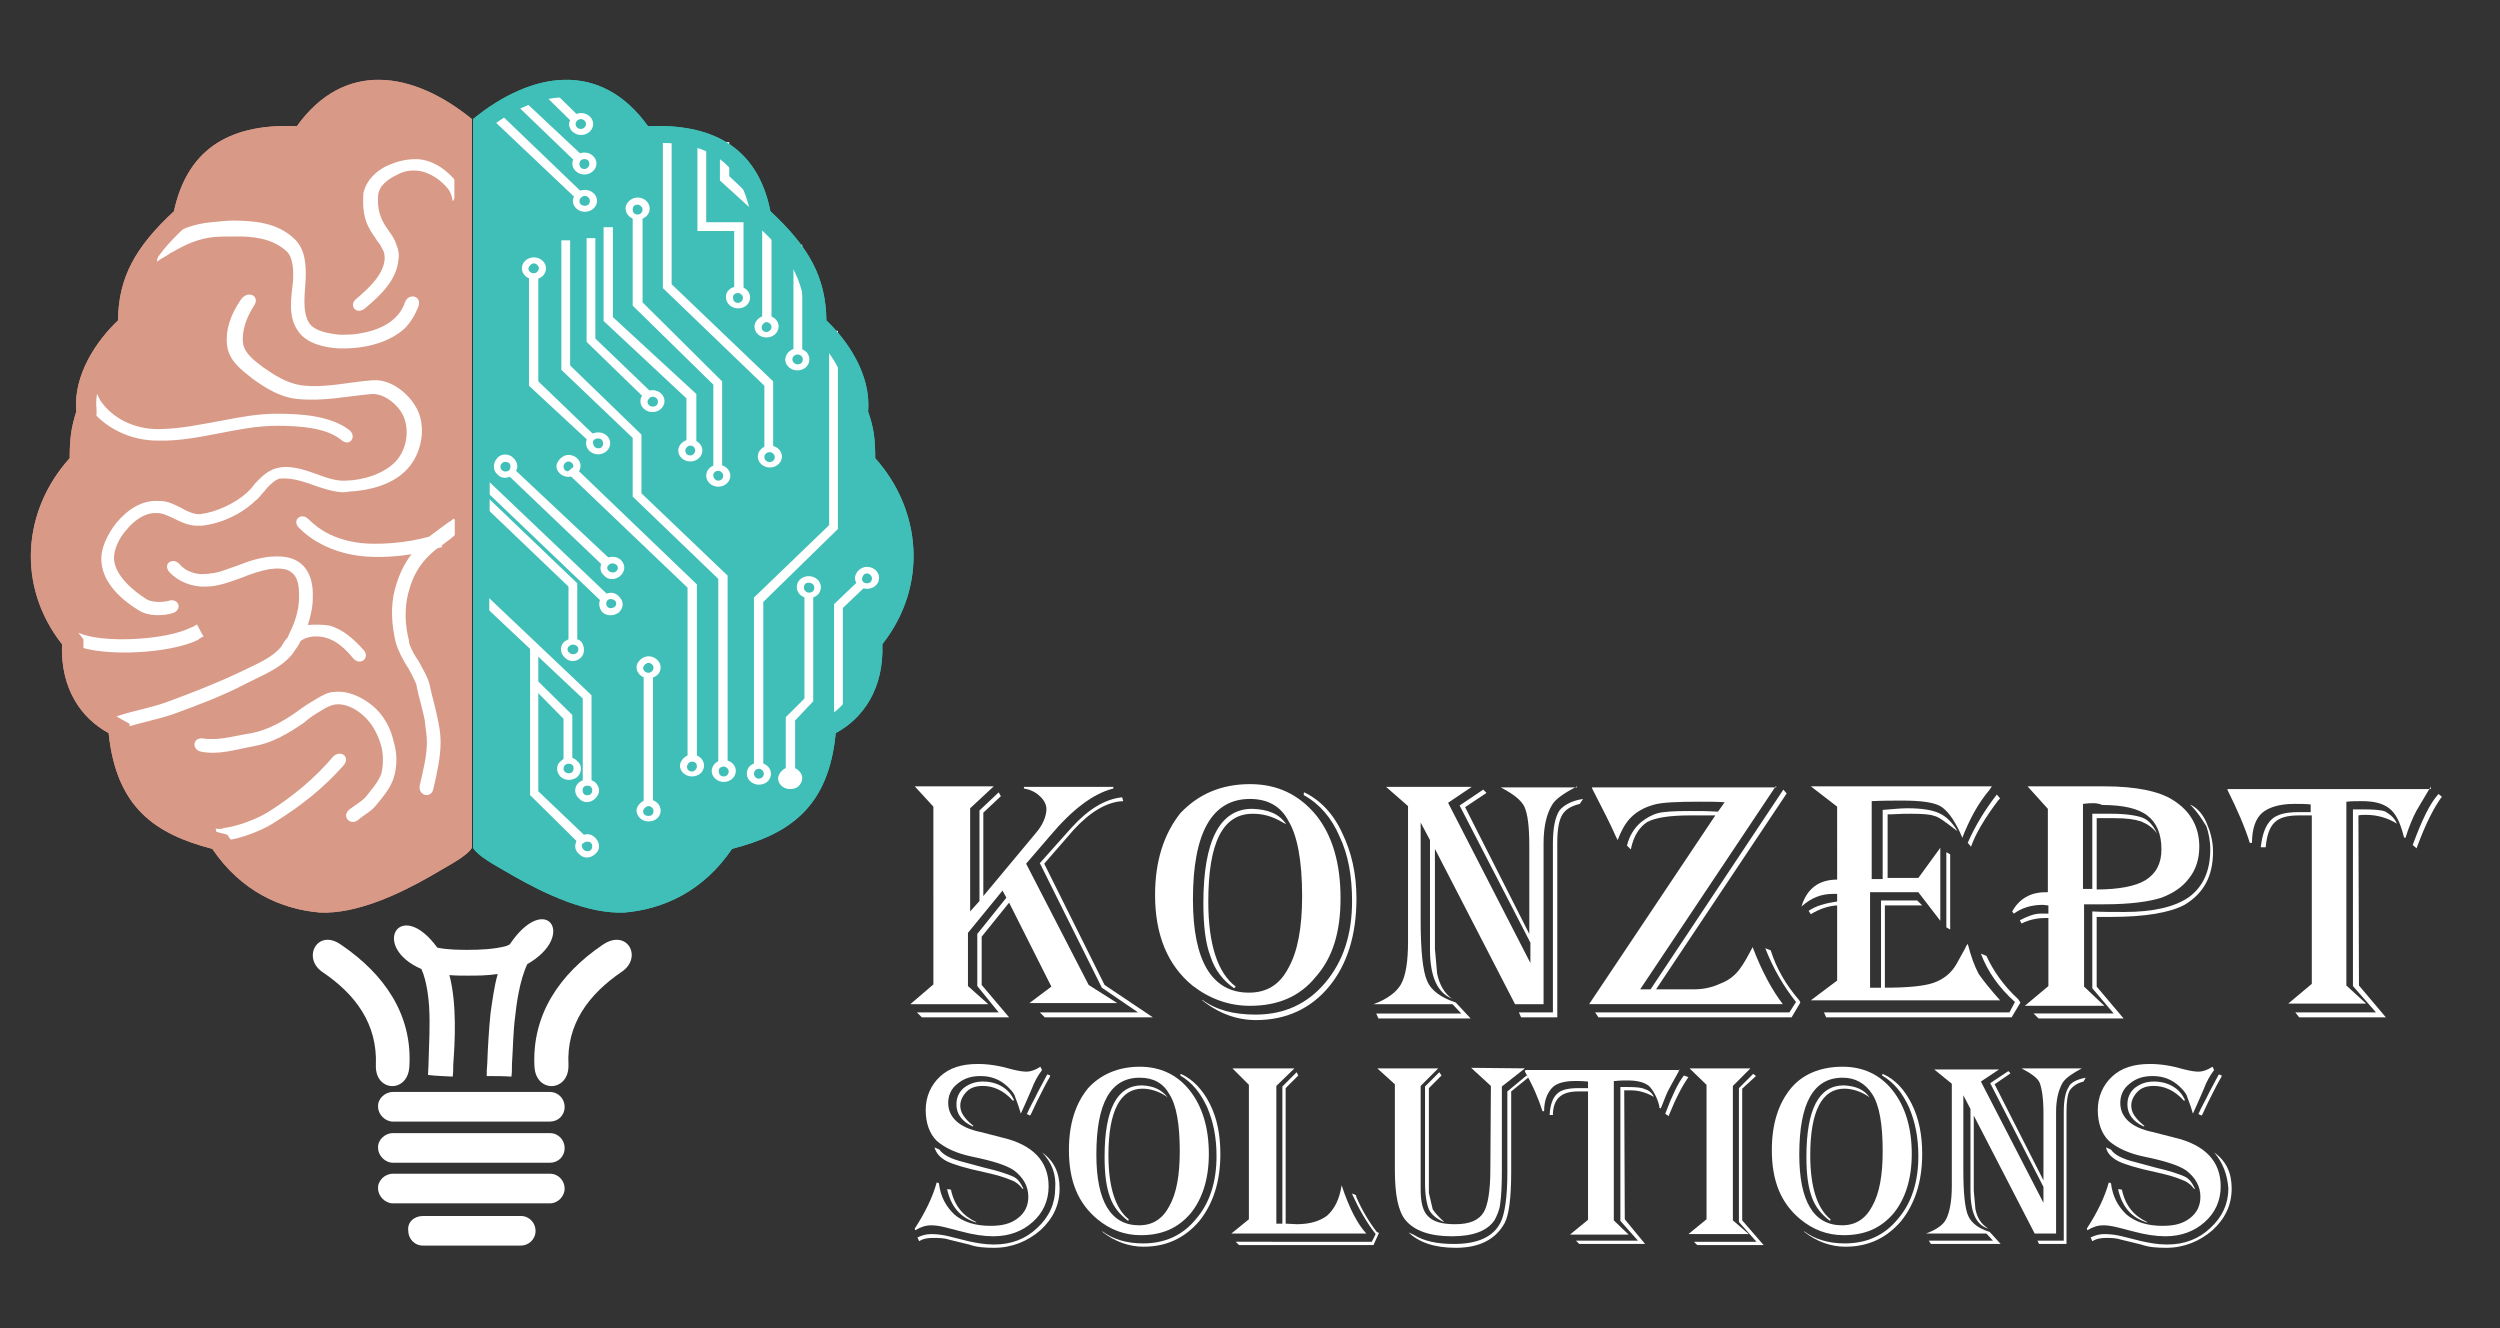 <?xml version="1.0" encoding="utf-8"?>
<!-- Generator: Adobe Illustrator 26.0.0, SVG Export Plug-In . SVG Version: 6.00 Build 0)  -->
<svg version="1.1" id="Layer_1" xmlns="http://www.w3.org/2000/svg" xmlns:xlink="http://www.w3.org/1999/xlink" x="0px" y="0px"
	 viewBox="0 0 455.6 242.1" style="enable-background:new 0 0 455.6 242.1;" xml:space="preserve">
<rect x="0" y="0" width="455.6" height="242.1" fill="#333333" stroke="none"/>
<style type="text/css">
	.st0{fill-rule:evenodd;clip-rule:evenodd;fill:#D89987;}
	.st1{fill-rule:evenodd;clip-rule:evenodd;fill:#3FBFB7;}
	.st2{fill-rule:evenodd;clip-rule:evenodd;fill:#FFFFFF;}
	.st3{fill:#FFFFFF;}
</style>
<g>
	<g id="logo">
		<path class="st0" d="M54.1,23c8.7-12.1,21.2-10,31.9-1.3c0,44.3,0,88.5,0,132.8c-1,1.6-3.9,3-7.6,5.2c-5.6,3.2-13.4,6.9-20.1,6.6
			c-7.1-0.6-14.4-3.9-19.6-11.6c-10.4-2.7-17.5-7.5-18.9-21.1c-5-2.7-8.8-8.1-8.5-16.2c-8.4-10.7-7.1-24.5,1.4-33.9
			c0-3.7,0.3-5.6,1.2-8.5c-0.6-6.8,3.9-13.1,7.6-16.6c0.1-7.9,3.2-13.4,10.2-19.9C34.3,26.4,42.8,22.5,54.1,23L54.1,23z"/>
		<path class="st1" d="M118.1,23c-8.7-12.1-21.2-10-31.9-1.3c0,44.3,0,88.5,0,132.8c1,1.6,3.7,3,7.5,5.2c5.6,3.2,13.4,6.9,20.1,6.6
			c7.1-0.6,14.4-3.9,19.6-11.6c10.4-2.7,17.6-7.5,18.9-21.1c5-2.7,8.8-8.1,8.5-16.2c8.4-10.7,7.1-24.5-1.3-33.9
			c0-3.7-0.3-5.6-1.3-8.5c0.6-6.8-3.9-13.1-7.6-16.6c-0.1-7.9-3.2-13.4-10.2-19.9C138,26.4,129.3,22.5,118.1,23L118.1,23z"/>
		<path class="st2" d="M80.5,99.4c0,0.1,0,0.1,0.1,0.3c-0.4,0.1-0.6,0.1-1,0.3c-2.5,2-4.2,4.2-5.2,8.1c-0.7,2.7-0.6,5.8,0.1,8.5
			c0,0.3,0.1,0.6,0.1,0.7c0.4,1.2,1,2.2,1.7,3.2c0.7,1.4,1.6,2.7,2,4.3c0.4,2,1,3.9,1.4,5.9c0.3,1.4,0.6,2.9,0.6,4.5
			c0,2.9-0.7,5.8-1.3,8.5c-0.4,2-2.9,1.3-2.5-0.6c0.6-2.6,1.3-5.3,1.3-7.9c0-1.3-0.3-2.7-0.4-4c-0.4-2-1-3.9-1.4-5.8
			c0-0.1-0.1-0.4-0.1-0.6c-0.4-1-1-2.2-1.6-3.2c-0.9-1.4-1.7-2.9-2.2-4.6c-0.7-3-1-6.5-0.1-9.7c0.6-2.3,1.6-4.5,3-6.3
			c-3.6,0.6-7.8,0.7-10.8,0.1c-3.7-0.7-7.1-2.3-9.7-4.9c-1.4-1.4,0.4-2.9,1.7-1.6c2.3,2.3,5,3.6,8.4,4.2c3.9,0.7,9.8,0.1,13.6-1
			c1.2-0.9,2.3-1.7,3.5-2.6c0.3-0.1,0.6-0.4,1-0.7c0.6,0.6,1,1.3,1.6,1.9c-0.4,0.3-0.7,0.4-1,0.7C82.5,98,81.4,98.7,80.5,99.4
			L80.5,99.4z M56.1,113.9c1.3-0.1,2.6-0.1,3.9,0.1c2.6,0.7,4.6,2.6,6.3,4.5c1.2,1.4-0.7,3-2,1.4c-1.3-1.6-3-3.2-5-3.7
			c-1.4-0.4-3.3-0.3-4.5,0.6c-0.4,0.9-1,1.6-1.6,2.5c-2.2,2.6-5.3,3.7-8.4,5.3c-4.2,2.2-8.7,3.9-13.1,5.5c-2.9,1-6.1,1.6-8.9,2.5
			c-0.4,0.1-0.9,0.3-1.3,0.3c-0.3-0.7-0.4-1.4-0.7-2.3c0.4,0,0.7-0.1,1.2-0.3c2.9-0.9,5.9-1.4,8.8-2.5c4.3-1.6,8.7-3.3,12.9-5.3
			c2.6-1.3,5.8-2.5,7.5-4.6c0.4-0.6,0.7-1.2,1.2-1.7c0.1-0.3,0.3-0.6,0.4-0.9c1-2,1.7-4.2,1.7-6.5c0-1.4,0-3.5-1.4-4.5
			c-0.7-0.6-1.7-0.7-2.7-0.7c-0.4,0-0.7,0.1-1.2,0.1c-1.7,0.3-3.5,0.9-5.2,1.6c-2,0.7-4.2,1.6-6.5,1.6c-2.5,0.1-5-0.9-6.6-2.6
			c-1.4-1.6,0.7-2.9,1.9-1.4c1,1.2,3,1.9,4.6,1.7c0.3,0,0.6,0,0.9-0.1c1.7-0.1,3.3-0.9,4.9-1.4c2.3-0.9,4.6-1.7,7.2-1.7
			c5-0.1,6.8,3.3,6.6,7.6C57,110.7,56.6,112.3,56.1,113.9L56.1,113.9z M30.1,43.4c2.7-1.6,5.2-2.6,8.4-2.9c1.3-0.1,2.7-0.3,3.9-0.3
			c4,0,8.1,0.4,11.1,3.2c2.2,1.9,2.3,5,2.2,7.6c-0.1,2.3-0.7,5.6,0.6,7.8c1,1.6,3.7,2,5.6,2.2c1.4,0,2.7,0,4-0.3
			c3.5-0.6,6.8-2.3,7.9-5.6c0.6-1.7,3-1.3,2.5,0.6c-0.6,1.6-1.4,3-2.6,4.2c-3,2.7-7.6,3.7-11.8,3.6c-2.7-0.1-6.1-0.9-7.6-3.2
			c-1.9-2.7-1.2-6.1-0.9-9.1c0.1-1.7,0.1-4.5-1.4-5.6c-2.5-2.2-6.2-2.6-9.5-2.5c-1.2,0-2.5,0-3.6,0.1c-2.7,0.3-5,1.3-7.4,2.7
			c-0.3,0.1-0.7,0.4-1,0.6c-0.6,0.4-1.3,0.7-1.9,1.2c0.1-1,0.4-2.2,0.4-3.2C29.4,43.8,29.7,43.5,30.1,43.4L30.1,43.4z M81.8,34.6
			c-1.3-1.7-3.5-3.3-5.8-3.5c-1.2-0.1-2.5,0.1-3.5,0.7c-1.6,0.7-3.5,2-3.6,3.9c-0.1,1.7,0.1,3.3,1,4.9c0.7,1.3,1.9,2.5,2.3,3.9
			c0.4,0.9,0.6,1.9,0.4,2.9c-0.3,3.6-3.3,6.5-6.1,8.8c-1.6,1.3-3-0.6-1.6-1.7c2.2-1.9,4.9-4.3,5.2-7.2c0-0.6,0-1.2-0.3-1.7
			c-0.3-0.6-0.6-1.2-1-1.6c-0.4-0.7-0.9-1.3-1.3-2c-1.2-2-1.4-4-1.3-6.2c0-0.3,0-0.6,0.1-0.9c0.6-2.3,2.7-4.2,5-5
			c1.4-0.6,3-0.9,4.6-0.9c3.2,0.1,5.8,2.2,7.6,4.5c0.1,0.3,0.4,0.6,0.7,1c-0.6,0.7-1.2,1.4-1.7,2.2C82.4,35.7,82.1,35.2,81.8,34.6
			L81.8,34.6z M18.3,73c2.2,3.3,6.3,5.2,10.4,5.2s8.1-0.9,12-1.6c3.2-0.6,6.3-1.2,9.7-1.2c4.3,0,9.8,0.3,13.3,3
			c1.4,1.2,0,3.2-1.6,1.7c-2.9-2.3-8.1-2.5-11.7-2.5c-7.2,0-14.3,2.9-21.7,2.7c-4.9,0-9.8-2.3-12.6-6.3c-0.3-0.3-0.4-0.6-0.7-1
			c0.7-0.7,1.3-1.3,2-2C17.7,72,18.1,72.6,18.3,73L18.3,73z M46.3,55.7c-1.3,2-2.3,4.5-2,6.9c0.3,1.9,2.2,3.2,3.6,4.3
			c2,1.4,4.3,2.9,6.9,3.3c4.3,0.6,8.8-0.6,13.1-0.9c3.6-0.3,7.2,2.9,8.4,5.9c1.3,3.3,0.4,7.5-2,10.2c-2.6,2.9-6.9,4-10.8,4.2
			c-0.4,0.1-0.7,0.1-1.2,0.1c-1.7-0.1-3.5-0.7-5.2-1.3s-3.7-1.3-5.8-1.2c-0.1,0-0.4,0-0.6,0.1c-0.9,0.4-1.9,1.4-2.5,2.2
			c-0.6,0.6-1,1.3-1.6,1.7c-2.6,2.5-6.2,4.2-9.8,4.6c-0.4,0-0.9,0-1.2,0c-1.4-0.1-2.7-0.7-3.9-1.3c-0.9-0.4-2-1-3-1
			c-0.1,0-0.4,0-0.6,0c-2,0.1-3.9,1.6-5,3c-1.3,1.4-2.5,3.7-2.3,5.6c0.3,2.9,3.5,5.6,5.9,7.1c1,0.6,2.9,0.6,4,0.3
			c1.7-0.6,2.7,1.4,0.9,2.2c-1.9,0.6-4.6,0.6-6.2-0.4c-3.2-1.9-6.6-5-6.9-8.8c-0.3-2.5,1.2-5.3,2.7-7.2c1.9-2.3,4.6-4.2,7.6-4
			c0.1,0,0.4,0,0.6,0c1.3,0.1,2.3,0.6,3.5,1.2c1,0.6,2.5,1.3,3.6,1.2c3-0.4,6.2-1.9,8.5-3.9c0.6-0.6,1-1,1.4-1.6
			c1.3-1.4,2.6-2.7,4.6-3c0.4-0.1,1-0.1,1.4-0.1c1.9,0.1,3.6,0.7,5.3,1.3c1.6,0.6,3.5,1.3,5.3,1.2c3.2-0.1,6.9-1.2,9.1-3.5
			c1.9-2,2.5-5.3,1.6-7.8c-0.7-2.2-3.5-4.6-5.9-4.5c-4.6,0.4-8.9,1.4-13.7,0.9c-3-0.3-5.6-1.9-8.1-3.7c-2-1.6-4.2-3.2-4.6-5.9
			c-0.4-3,0.7-5.9,2.5-8.5C45.1,52.8,47.5,53.9,46.3,55.7L46.3,55.7z M40.8,150.9c2.5-0.3,6.2-1.7,8.2-3c4.3-2.7,8.4-6.1,11.7-10
			c1.2-1.3,3.3-0.1,1.9,1.6c-3.5,4-7.8,7.4-12.3,10.2c-2.3,1.6-6.5,3.2-9.4,3.5c-0.4,0-0.9,0.1-1.3,0.1c-0.1-0.7-0.1-1.6-0.3-2.3
			C39.9,151.1,40.4,151.1,40.8,150.9L40.8,150.9z M37.2,134.6c2.9,0.4,5.9-0.6,8.7-1c3-0.6,5.8-2.2,8.2-3.9c1.2-0.9,2.3-1.6,3.5-2.3
			c1-0.6,2.2-1.3,3.3-1.3c2.6-0.3,5.2,1,7.1,2.6c1.9,1.6,3.2,4,3.7,6.3c0.7,2.2,0.7,4.5,0.1,6.6c-0.6,2-2,3.6-3.3,5.2
			c-1,1.2-2.2,1.7-3.2,2.6c-1.4,1.2-3.2-0.6-1.6-1.9c0.9-0.7,2-1.3,2.9-2.2c1-1.3,2.3-2.7,2.9-4.3c0.4-1.7,0.4-3.7-0.1-5.3
			c-0.6-2-1.6-3.9-3.2-5.3c-1.3-1.2-3.3-2.3-5.2-2c-0.7,0.1-1.7,0.6-2.3,1c-1.2,0.7-2.3,1.4-3.3,2.3c-2.9,2-5.8,3.7-9.2,4.3
			c-3.3,0.6-6.2,1.6-9.5,1C34.9,136.7,35,134.2,37.2,134.6L37.2,134.6z M14.5,115.4c4.5,1.9,15.9,1.2,20.2-1
			c0.4-0.1,0.7-0.3,1.2-0.6c0.4,0.7,0.7,1.4,1.2,2.2c-0.3,0.1-0.7,0.3-1,0.6c-5,2.5-17.2,3.2-22.4,1c-0.4-0.1-0.7-0.3-1.2-0.4
			c0.3-0.7,0.6-1.4,1-2.2C13.7,115.2,14.1,115.3,14.5,115.4L14.5,115.4z"/>
		<path class="st2" d="M106.6,35.7c0.4,0,0.9,0.4,0.9,0.9c0,0.6-0.4,0.9-0.9,0.9c-0.6,0-1-0.3-1-0.9
			C105.6,36.2,106.1,35.7,106.6,35.7L106.6,35.7z M106.6,34.6c1.2,0,2.2,0.9,2.2,2s-1,2-2.2,2s-2.2-0.9-2.2-2
			C104.5,35.4,105.3,34.6,106.6,34.6L106.6,34.6z"/>
		<path class="st2" d="M106.5,29c0.6,0,0.9,0.3,0.9,0.9c0,0.4-0.4,0.9-0.9,0.9c-0.6,0-0.9-0.4-0.9-0.9C105.6,29.2,106.1,29,106.5,29
			L106.5,29z M106.5,27.8c1.2,0,2.2,0.9,2.2,2s-1,2-2.2,2s-2.2-0.9-2.2-2S105.3,27.8,106.5,27.8L106.5,27.8z"/>
		<path class="st2" d="M105.9,21.7c0.4,0,0.9,0.4,0.9,0.9c0,0.4-0.4,0.9-0.9,0.9c-0.6,0-1-0.4-1-0.9
			C104.9,22.2,105.3,21.7,105.9,21.7L105.9,21.7z M105.9,20.6c1.2,0,2.2,0.9,2.2,2s-1,2-2.2,2s-2.2-0.9-2.2-2
			C103.8,21.5,104.8,20.6,105.9,20.6L105.9,20.6z"/>
		<polygon class="st2" points="91.1,20.7 106.2,35.2 105.1,36.3 89.9,21.9 		"/>
		<polygon class="st2" points="95.1,18 106.2,28.4 104.9,29.5 94.1,19.1 		"/>
		<polygon class="st2" points="100.3,16.1 105.5,21.2 104.3,22.3 98.6,16.7 		"/>
		<path class="st2" d="M118.9,72.3c0.6,0,1,0.4,1,0.9c0,0.6-0.4,0.9-1,0.9c-0.4,0-0.9-0.4-0.9-0.9C118.1,72.7,118.5,72.3,118.9,72.3
			L118.9,72.3z M118.9,71.1c1.2,0,2.2,0.9,2.2,2s-1,2-2.2,2s-2.2-0.9-2.2-2S117.8,71.1,118.9,71.1L118.9,71.1z"/>
		<path class="st2" d="M125.8,81.2c0.4,0,0.9,0.3,0.9,0.9c0,0.4-0.4,0.9-0.9,0.9c-0.6,0-0.9-0.4-0.9-0.9S125.4,81.2,125.8,81.2
			L125.8,81.2z M125.8,80.1c1.2,0,2.2,0.9,2.2,2s-1,2-2.2,2s-2.2-0.9-2.2-2S124.7,80.1,125.8,80.1L125.8,80.1z"/>
		<path class="st2" d="M130.9,85.8c0.4,0,0.9,0.4,0.9,0.9s-0.4,0.9-0.9,0.9c-0.4,0-0.9-0.4-0.9-0.9
			C129.9,86.3,130.3,85.8,130.9,85.8L130.9,85.8z M130.9,84.7c1.2,0,2.2,0.9,2.2,2s-1,2-2.2,2c-1.2,0-2.2-0.9-2.2-2
			S129.6,84.7,130.9,84.7L130.9,84.7z"/>
		<path class="st2" d="M140.3,82.4c0.4,0,0.9,0.4,0.9,0.9s-0.4,0.9-0.9,0.9c-0.6,0-1-0.4-1-0.9S139.7,82.4,140.3,82.4L140.3,82.4z
			 M140.3,81.2c1.2,0,2.2,0.9,2.2,2s-1,2-2.2,2c-1.2,0-2.2-0.9-2.2-2S139.1,81.2,140.3,81.2L140.3,81.2z"/>
		<path class="st2" d="M134.5,53.4c0.4,0,0.9,0.4,0.9,0.9c0,0.4-0.4,0.9-0.9,0.9c-0.6,0-0.9-0.4-0.9-0.9
			C133.5,53.8,133.9,53.4,134.5,53.4L134.5,53.4z M134.5,52.2c1.2,0,2.2,0.9,2.2,2s-0.9,2-2.2,2c-1.2,0-2.2-0.9-2.2-2
			C132.2,53.1,133.2,52.2,134.5,52.2L134.5,52.2z"/>
		<path class="st2" d="M139.7,58.7c0.4,0,0.9,0.4,0.9,0.9c0,0.4-0.4,0.9-0.9,0.9c-0.6,0-0.9-0.4-0.9-0.9
			C138.9,59.1,139.3,58.7,139.7,58.7L139.7,58.7z M139.7,57.5c1.2,0,2.2,0.9,2.2,2s-1,2-2.2,2c-1.3,0-2.2-0.9-2.2-2
			S138.6,57.5,139.7,57.5L139.7,57.5z"/>
		<path class="st2" d="M145.3,64.6c0.6,0,1,0.4,1,0.9c0,0.6-0.4,0.9-1,0.9c-0.4,0-0.9-0.4-0.9-0.9S144.9,64.6,145.3,64.6L145.3,64.6
			z M145.3,63.5c1.3,0,2.2,0.9,2.2,2c0,1.2-1,2-2.2,2c-1.2,0-2.2-0.9-2.2-2C143.2,64.3,144.2,63.5,145.3,63.5L145.3,63.5z"/>
		<path class="st2" d="M116.2,37.3c0.4,0,0.9,0.4,0.9,0.9s-0.4,0.9-0.9,0.9c-0.6,0-0.9-0.4-0.9-0.9
			C115.3,37.6,115.6,37.3,116.2,37.3L116.2,37.3z M116.2,36c1.2,0,2.2,0.9,2.2,2s-0.9,2-2.2,2c-1.2,0-2.2-0.9-2.2-2
			C114,37,115,36,116.2,36L116.2,36z"/>
		<path class="st2" d="M109,79.9c0.6,0,0.9,0.4,0.9,0.9c0,0.6-0.3,0.9-0.9,0.9c-0.4,0-0.9-0.4-0.9-0.9
			C107.9,80.3,108.4,79.9,109,79.9L109,79.9z M109,78.8c1.3,0,2.2,0.9,2.2,2s-1,2-2.2,2s-2.2-0.9-2.2-2S107.7,78.8,109,78.8
			L109,78.8z"/>
		<path class="st2" d="M103.6,84.1c0.4,0,0.9,0.4,0.9,0.9s-0.4,0.9-0.9,0.9c-0.6,0-0.9-0.4-0.9-0.9S103.2,84.1,103.6,84.1
			L103.6,84.1z M103.6,82.9c1.2,0,2.2,0.9,2.2,2s-1,2-2.2,2s-2.2-0.9-2.2-2C101.5,84,102.5,82.9,103.6,82.9L103.6,82.9z"/>
		<path class="st2" d="M126.1,138.8c0.6,0,0.9,0.3,0.9,0.9c0,0.4-0.4,0.9-0.9,0.9c-0.6,0-0.9-0.4-0.9-0.9
			C125.3,139.1,125.7,138.8,126.1,138.8L126.1,138.8z M126.1,137.5c1.2,0,2.2,0.9,2.2,2c0,1.2-1,2-2.2,2s-2.2-0.9-2.2-2
			C124,138.5,125,137.5,126.1,137.5L126.1,137.5z"/>
		<path class="st2" d="M118.2,146.9c0.4,0,0.9,0.4,0.9,0.9c0,0.6-0.4,0.9-0.9,0.9c-0.6,0-1-0.3-1-0.9
			C117.3,147.3,117.8,146.9,118.2,146.9L118.2,146.9z M118.2,145.7c1.2,0,2.2,0.9,2.2,2c0,1.2-1,2-2.2,2c-1.3,0-2.2-1-2.2-2
			C116,146.8,117.1,145.7,118.2,145.7L118.2,145.7z"/>
		<path class="st2" d="M111,102.9c0.3-0.3,0.9-0.3,1.3,0s0.4,0.9,0,1.2c-0.3,0.3-0.9,0.3-1.3,0S110.5,103.3,111,102.9L111,102.9z
			 M110.1,102c0.9-0.7,2.2-0.7,3,0c0.9,0.9,0.9,2,0,2.9c-0.9,0.8-2.2,0.9-3,0C109.2,104.2,109.2,102.9,110.1,102L110.1,102z"/>
		<path class="st2" d="M118.2,120.8c0.4,0,0.9,0.4,0.9,0.9c0,0.4-0.4,0.9-0.9,0.9c-0.6,0-1-0.4-1-0.9
			C117.3,121.2,117.8,120.8,118.2,120.8L118.2,120.8z M118.2,119.6c1.2,0,2.2,1,2.2,2c0,1.2-1,2-2.2,2c-1.3,0-2.2-1-2.2-2
			S117.1,119.6,118.2,119.6L118.2,119.6z"/>
		<path class="st2" d="M91.5,84.4c0.3-0.3,0.9-0.3,1.3,0c0.3,0.3,0.3,0.9,0,1.3c-0.4,0.3-1,0.3-1.3,0C91.1,85.3,91.1,84.8,91.5,84.4
			L91.5,84.4z M90.6,83.5c0.7-0.9,2.2-0.9,3,0c0.9,0.9,0.9,2,0,2.9c-0.9,0.9-2.3,0.9-3,0C89.8,85.7,89.8,84.4,90.6,83.5L90.6,83.5z"
			/>
		<path class="st2" d="M97.3,48c0.4,0,0.9,0.4,0.9,0.9c0,0.4-0.4,0.9-0.9,0.9c-0.6,0-1-0.4-1-0.9C96.4,48.5,96.8,48,97.3,48L97.3,48
			z M97.3,46.9c1.2,0,2.2,0.9,2.2,2s-0.9,2-2.2,2c-1.2,0-2.2-0.9-2.2-2S96.1,46.9,97.3,46.9L97.3,46.9z"/>
		<path class="st2" d="M131.9,139.7c0.4,0,0.9,0.4,0.9,0.9s-0.4,0.9-0.9,0.9c-0.6,0-0.9-0.4-0.9-0.9
			C130.9,140.1,131.3,139.7,131.9,139.7L131.9,139.7z M131.9,138.5c1.2,0,2.2,0.9,2.2,2s-1,2-2.2,2c-1.2,0-2.2-0.9-2.2-2
			C129.7,139.4,130.7,138.5,131.9,138.5L131.9,138.5z"/>
		<path class="st2" d="M138.3,140.1c0.4,0,0.9,0.4,0.9,0.9s-0.4,0.9-0.9,0.9s-0.9-0.4-0.9-0.9C137.4,140.6,137.7,140.1,138.3,140.1
			L138.3,140.1z M138.3,139c1.2,0,2.2,0.9,2.2,2c0,1.2-1,2-2.2,2c-1.2,0-2.2-0.9-2.2-2C136.1,139.8,137,139,138.3,139L138.3,139z"/>
		<path class="st2" d="M147.4,106.2c0.6,0,1,0.4,1,0.9c0,0.6-0.4,0.9-1,0.9c-0.4,0-0.9-0.4-0.9-0.9
			C146.5,106.5,146.8,106.2,147.4,106.2L147.4,106.2z M147.4,105c1.2,0,2.2,0.9,2.2,2c0,1.2-1,2-2.2,2c-1.2,0-2.2-0.9-2.2-2
			C145.2,105.9,146.1,105,147.4,105L147.4,105z"/>
		<path class="st2" d="M158,104.5c0.4,0,0.9,0.4,0.9,0.9c0,0.6-0.4,0.9-0.9,0.9c-0.6,0-0.9-0.3-0.9-0.9
			C157.2,104.9,157.5,104.5,158,104.5L158,104.5z M158,103.3c1.2,0,2.2,0.9,2.2,2c0,1.2-1,2-2.2,2c-1.2,0-2.2-0.9-2.2-2
			C155.9,104.2,156.9,103.3,158,103.3L158,103.3z"/>
		<polygon class="st2" points="98.1,69.5 108.5,79.5 107.4,80.5 96.4,70.3 96.4,50 98.1,50 		"/>
		<polygon class="st2" points="103.9,66.6 116.9,79.2 116.9,89.9 132.6,104.9 132.6,139.5 130.9,139.5 130.9,105.5 115.3,90.5 
			115.3,79.8 102.3,67.4 102.3,43.8 103.9,43.8 		"/>
		<polygon class="st2" points="108.5,61.7 118.6,71.4 117.5,72.6 106.9,62.3 106.9,43.4 108.5,43.4 		"/>
		<polygon class="st2" points="111.7,57.8 126.9,71.8 126.9,80.9 125.1,80.9 125.1,72.6 110,58.5 110,41.4 111.7,41.4 		"/>
		<polygon class="st2" points="117.1,55.1 131.6,69.5 131.6,85.4 130,85.4 130,70.1 115.3,55.7 115.3,39.5 117.1,39.5 		"/>
		<polygon class="st2" points="122.4,51.8 140.9,69.5 140.9,82.1 139.3,82.1 139.3,70.3 120.8,52.5 120.8,24.3 122.4,24.3 		"/>
		<polygon class="st2" points="128.7,40.5 135.5,40.5 135.5,53.1 133.8,53.1 133.8,42.1 127.1,42.1 127.1,25.6 128.7,25.6 		"/>
		<polygon class="st2" points="132.9,32.1 140.6,39.4 140.6,58.4 138.9,58.4 138.9,39.9 131.2,32.9 131.2,25.9 132.9,25.9 		"/>
		<rect x="144.6" y="44.6" class="st2" width="1.6" height="19.8"/>
		<polygon class="st2" points="139.1,109.7 139.1,139.8 137.4,139.8 137.4,108.9 151.1,95.7 151.1,60.3 152.7,60.3 152.7,96.4 		"/>
		<path class="st2" d="M144,139.8c1.2,0,2.2,1,2.2,2c0,1.2-0.9,2-2.2,2s-2.2-0.9-2.2-2C141.9,140.8,142.9,139.8,144,139.8L144,139.8
			z"/>
		<polygon class="st2" points="146.6,127.3 146.6,108.1 148.2,108.1 148.2,127.8 144.9,131.3 144.9,142.7 143.2,142.7 143.2,130.7 
					"/>
		<polygon class="st2" points="153.6,110.8 153.6,132.6 152,132.6 152,110.1 156.5,105.8 157.8,106.8 		"/>
		<polygon class="st2" points="125.3,107.1 103.3,86.1 104.6,85 127,106.5 127,138.7 125.3,138.7 		"/>
		<rect x="117.3" y="122.8" class="st2" width="1.7" height="23.8"/>
		<polygon class="st2" points="93.5,85.3 111.4,102.1 110.1,103.3 92.4,86.4 		"/>
		<path class="st2" d="M110.7,109.4c0.3-0.3,0.9-0.3,1.3,0c0.4,0.3,0.4,0.9,0,1.2c-0.4,0.3-1,0.3-1.3,0
			C110.4,110.2,110.4,109.8,110.7,109.4L110.7,109.4z M109.8,108.7c0.9-0.9,2.2-0.9,3,0c0.9,0.9,0.9,2,0,2.9c-0.9,0.7-2.2,0.7-3,0
			C109,110.7,109,109.4,109.8,108.7L109.8,108.7z"/>
		<path class="st2" d="M103.8,117.7c0.3-0.3,0.9-0.3,1.3,0c0.4,0.3,0.4,0.9,0,1.3c-0.4,0.3-0.9,0.3-1.3,0
			C103.3,118.6,103.3,118,103.8,117.7L103.8,117.7z M102.9,116.9c0.9-0.7,2.2-0.7,3,0c0.7,0.9,0.7,2.2,0,2.9c-0.9,0.9-2.2,0.9-3,0
			C102,119,102,117.6,102.9,116.9L102.9,116.9z"/>
		<path class="st2" d="M103,139.4c0.3-0.3,0.9-0.3,1.3,0c0.3,0.3,0.3,0.9,0,1.3c-0.4,0.3-0.9,0.3-1.3,0S102.6,139.8,103,139.4
			L103,139.4z M102.2,138.7c0.9-0.9,2.2-0.9,3,0c0.9,0.7,0.9,2,0,2.9c-0.9,0.7-2.2,0.7-3,0C101.3,140.7,101.3,139.4,102.2,138.7
			L102.2,138.7z"/>
		<path class="st2" d="M106.4,143.4c0.4-0.3,1-0.3,1.3,0c0.3,0.3,0.3,0.9,0,1.3c-0.4,0.3-1,0.3-1.3,0
			C106.1,144.3,106.1,143.7,106.4,143.4L106.4,143.4z M105.5,142.6c0.9-0.7,2.2-0.7,3,0c0.9,0.9,0.9,2,0,2.9c-0.9,0.9-2.2,0.9-3,0
			C104.6,144.7,104.6,143.4,105.5,142.6L105.5,142.6z"/>
		<path class="st2" d="M106.4,153.6c0.4-0.3,0.9-0.3,1.3,0c0.3,0.3,0.3,0.9,0,1.3c-0.4,0.3-0.9,0.3-1.3,0
			C105.9,154.4,105.9,153.8,106.4,153.6L106.4,153.6z M105.5,152.7c0.9-0.9,2.2-0.9,3,0c0.9,0.9,0.9,2.2,0,2.9c-0.9,0.9-2.2,0.9-3,0
			C104.6,154.9,104.6,153.6,105.5,152.7L105.5,152.7z"/>
		<polygon class="st2" points="88.2,86.9 111.1,108.7 109.8,109.8 87,88 		"/>
		<polygon class="st2" points="103.6,106.9 87.6,91.6 88.7,90.5 105.2,106.3 105.2,117 103.6,117 		"/>
		<polygon class="st2" points="106.2,127.3 87.2,109.4 88.3,108.2 107.8,126.7 107.8,142.7 106.2,142.7 		"/>
		<polygon class="st2" points="98.1,144.2 106.8,152.5 105.5,153.7 96.6,144.9 96.6,117.5 98.1,117.5 		"/>
		<polygon class="st2" points="102.7,131 97,125.2 98.1,124.2 104.3,130.3 104.3,138.8 102.7,138.8 		"/>
		<path class="st2" d="M71.6,199h28.6c1.6,0,2.7,1.3,2.7,2.7l0,0c0,1.6-1.2,2.7-2.7,2.7H71.6c-1.4,0-2.7-1.3-2.7-2.7l0,0
			C68.8,200.3,70.1,199,71.6,199L71.6,199z"/>
		<path class="st2" d="M71.6,213.9h28.6c1.6,0,2.7,1.3,2.7,2.7l0,0c0,1.4-1.2,2.7-2.7,2.7H71.6c-1.4,0-2.7-1.3-2.7-2.7l0,0
			C68.8,215.2,70.1,213.9,71.6,213.9L71.6,213.9z"/>
		<path class="st2" d="M71.6,206.5h28.6c1.6,0,2.7,1.3,2.7,2.7l0,0c0,1.6-1.2,2.7-2.7,2.7H71.6c-1.4,0-2.7-1.3-2.7-2.7l0,0
			C68.8,207.8,70.1,206.5,71.6,206.5L71.6,206.5z"/>
		<path class="st2" d="M77.1,221.6h17.8c1.6,0,2.7,1.3,2.7,2.7l0,0c0,1.6-1.3,2.7-2.7,2.7H77.1c-1.6,0-2.7-1.3-2.7-2.7l0,0
			C74.2,222.7,75.5,221.6,77.1,221.6L77.1,221.6z"/>
		<path class="st2" d="M79.7,172.7c1.9,0.4,4.3,0.4,5.5,0.4c2.3,0,4.8-0.1,7.1-0.7c0.1-0.1,0.3-0.1,0.6-0.3
			c6.6-9.8,12.3-1.6,3.2,3.6c-1.4,2.9-2,7.4-2.2,9.4c-0.4,3-0.4,5.9-0.6,8.8c0,0.9,0,1.6-0.1,2.3c-1.4-0.1-3-0.1-4.5-0.1
			c0-0.7,0-1.4,0.1-2.3c0.1-3,0.3-6.2,0.6-9.2c0.3-2,0.6-4.6,1.3-7.1c-1.9,0.3-3.9,0.3-5.5,0.3c-1,0-2.2,0-3.3-0.1
			c1.4,5.3,1,12.3,0.7,16.3c0,0.7,0,1.4-0.1,2.2c-1.4-0.1-3-0.1-4.5-0.3c0-0.7,0.1-1.4,0.1-2.3c0.1-3.5,0.3-6.8,0.1-10.2
			c-0.1-1.4-0.4-4.6-1.4-6.8C67.4,172.5,72.9,163.4,79.7,172.7L79.7,172.7z"/>
		<path class="st2" d="M62.2,172.2c7.8,5.3,13,12.7,12.4,22.2c-0.3,4.9-6.3,4.6-6.1-0.3c0.3-7.5-3.7-12.9-9.8-17
			C55,174.5,57.9,169.1,62.2,172.2L62.2,172.2z"/>
		<path class="st2" d="M109.8,172.2c-7.8,5.3-12.9,12.7-12.4,22.2c0.3,4.9,6.3,4.6,6.2-0.3c-0.4-7.5,3.7-12.9,9.7-17
			C117.2,174.5,114.3,169.1,109.8,172.2L109.8,172.2z"/>
		<path class="st0" d="M82.8,23.2C74,16.5,64.2,14.7,57,24.8l-1.2,1.4L54,26.1c-10.2-0.6-16.9,2.9-18.8,13l-0.1,1l-0.7,0.7
			c-5.8,5.2-9.1,9.8-9.2,17.6v1.3l-1,0.9c-3.7,3.5-7.2,8.8-6.6,14.2v0.6l-0.1,0.6c-1,2.7-1,4.8-1,7.5v1.2l-0.7,0.9
			c-7.6,8.5-8.4,20.9-1.3,30l0.7,0.9v1.2c-0.1,5.3,1.6,10.5,6.8,13.3l1.6,0.9l0.1,1.6c1,10.8,5.8,15.5,16.5,18.3l1.2,0.3l0.7,1
			c3.9,5.8,9.8,9.5,17,10.1c5.9,0.1,13.3-3.5,18.2-6.2c0.9-0.6,4.6-2.5,5.9-3.6C82.8,110.1,82.8,66.6,82.8,23.2L82.8,23.2z M54.1,23
			c8.7-12.1,21.2-10,31.9-1.3c0,44.3,0,88.5,0,132.8c-1,1.6-3.9,3-7.6,5.2c-5.6,3.2-13.4,6.9-20.1,6.6c-7.1-0.6-14.4-3.9-19.6-11.6
			c-10.4-2.7-17.5-7.5-18.9-21.1c-5-2.7-8.8-8.1-8.5-16.2c-8.4-10.7-7.1-24.5,1.4-33.9c0-3.7,0.3-5.6,1.2-8.5
			c-0.6-6.8,3.9-13.1,7.6-16.6c0.1-7.9,3.2-13.4,10.2-19.9C34.3,26.4,42.8,22.5,54.1,23L54.1,23z"/>
		<path class="st1" d="M89.3,23.2c8.8-6.6,18.6-8.5,25.8,1.6l1,1.4l1.9-0.1c10.4-0.6,16.9,2.9,18.8,13l0.1,1l0.7,0.7
			c5.8,5.2,9.1,9.8,9.2,17.6v1.3l1,0.9c3.7,3.5,7.2,8.8,6.6,14.2v0.6l0.3,0.6c0.9,2.7,1,4.8,1,7.5v1.2l0.7,0.9
			c7.8,8.5,8.4,20.9,1.2,30l-0.7,0.9l0.1,1.2c0.1,5.3-1.6,10.5-6.8,13.3l-1.6,0.9l-0.1,1.6c-1,10.8-5.9,15.5-16.5,18.3l-1.3,0.3
			l-0.7,1c-3.7,5.8-9.8,9.5-17,10.1c-5.9,0.1-13.3-3.5-18.2-6.2c-0.9-0.6-4.6-2.5-5.9-3.6C89.3,110.1,89.3,66.6,89.3,23.2L89.3,23.2
			z M118.1,23c-8.7-12.1-21.2-10-31.9-1.3c0,44.3,0,88.5,0,132.8c1,1.6,3.7,3,7.5,5.2c5.6,3.2,13.4,6.9,20.1,6.6
			c7.1-0.6,14.4-3.9,19.6-11.6c10.4-2.7,17.6-7.5,18.9-21.1c5-2.7,8.8-8.1,8.5-16.2c8.4-10.7,7.1-24.5-1.3-33.9
			c0-3.7-0.3-5.6-1.3-8.5c0.6-6.8-3.9-13.1-7.6-16.6c-0.1-7.9-3.2-13.4-10.2-19.9C138,26.4,129.3,22.5,118.1,23L118.1,23z"/>
	</g>
	<g id="text">
		<g>
			<path class="st3" d="M166.7,143.3h14.4l-4.3,4v18.8l1.7-1.9v-16.5l3.5-3.3l0.4,0.7l-3.2,3v15.2l9.5-11.4c1.4-1.6,2-3.2,2-4.5
				c0-0.7-0.4-1.6-1.2-2.3c-0.7-0.7-1.7-1.2-2.9-1.4v-0.3h16.3v0.3c-3.6,0.9-7.4,3.7-11.6,8.7l-4.3,5l11.4,22.1l5.2,3.3h-16l4-3
				l-7.7-15.3l-5,6.2v8.8l5,5.9h-15.9l-0.9-0.9h14.9l-3.9-4.8v-9.5l5.3-6.6l-0.7-1.3l-6.3,7.7v9.7l3.7,3.3h-14.2l4.2-3.6V147
				L166.7,143.3z M204.7,146c-3,0.1-6.1,2-9.1,5.3l-5.3,6.1l11,22.1l8.8,5.9h-19.7l-0.9-0.9h17.9l-6.6-4.5l-11.3-22.7l5.8-6.5
				c3-3.3,6.1-5.2,9.2-5.5L204.7,146z"/>
			<path class="st3" d="M227.8,142.9c5,0,8.9,1.9,12,5.6c3,3.7,4.5,8.8,4.5,15.2c0,6.1-1.4,10.8-4.5,14.3c-2.9,3.6-6.9,5.3-12,5.3
				c-3.9,0-7.4-1.3-10.5-3.7c-4.5-3.7-6.8-9.2-6.8-16.5c0-6.2,1.6-11.1,4.6-14.9C218.4,144.7,222.6,142.9,227.8,142.9z M227.8,145.6
				c-6.9,0-10.4,6.1-10.4,18.3c0,11.3,3.5,17,10.2,17c3.2,0,5.6-1.4,7.2-4.5c1.7-3,2.5-7.4,2.5-13.1c0-6.5-0.9-11.1-2.5-13.7
				C233.4,146.9,231,145.6,227.8,145.6z M237.7,144.4c2.9,1.4,5.3,3.9,6.9,7.4c1.7,3.5,2.6,7.4,2.6,12c0,6.6-1.7,12-5,16
				c-3.3,4-7.8,6.1-13.3,6.1c-3.5,0-6.8-1.2-9.8-3.6v-0.1c2.6,1.9,5.8,2.7,9.7,2.7c5.2,0,9.4-1.9,12.7-5.8c3.3-3.9,4.9-8.8,4.9-14.9
				c0-4.5-0.7-8.5-2.3-11.8c-1.4-3.3-3.6-5.9-6.5-7.5v-0.4L237.7,144.4L237.7,144.4z M234.4,150.2l-0.6-0.3c-2-1.2-3.7-1.6-5.5-1.6
				c-5.5,0-8.1,5.3-8.1,16c0,7.8,1.7,13,5,15.5l-0.3,0.3c-2-1.4-3.5-3.3-4.3-5.8c-0.9-2.3-1.3-5.6-1.3-9.7c0-11.4,3-17.2,8.9-17.2
				C231.1,147.5,233.1,148.3,234.4,150.2z"/>
			<path class="st3" d="M287.4,143.3c-2.3,1.2-3.9,2.3-4.5,3.3c-1,1.6-1.6,3.9-1.6,7.1v2V183h-5.2l-14.6-28.3v16.8v1.4l0.4,4.5
				c0.4,2,1.3,3.6,2.7,4.6l0.3,0.1c-2.9-1-4.3-4-4.3-9.1v-2.9v-17l-1.7-3.2v17.8c0,5.6,0.4,9.4,1.2,11.1c0.7,1.7,2.5,3,5.2,3.9
				l2.7,2.9h-16.8l-0.4-0.9h15.5l-1.6-1.7h-14.4c2.5-0.9,4.2-2.2,5-3.6c0.9-1.6,1.3-4.2,1.3-7.8v-24.7l-4-3.5h15.6l-4.3,2.9l15,29.2
				v-3.7l-12.9-25l4.3-2.9l0.6,0.6l-3.9,2.6l11.7,23.1v-14.4v-1.6c0-3.6-0.3-5.9-0.9-7.2c-0.6-1.2-2-2.3-4.3-3.5h13.9L287.4,143.3
				L287.4,143.3z M288.5,145.6l-0.6,0.9c-1.6,0.4-2.6,1-3.2,2c-0.6,1-0.9,2.7-0.9,5v31.9h-6.6l-0.4-0.9h6.2v-30.7
				c0-2.9,0.4-4.9,1.2-6.1C284.9,146.8,286.4,145.9,288.5,145.6z"/>
			<path class="st3" d="M323.6,143.3l-24.7,37h1.9l24.2-36.4l0.6,0.7l-23.8,35.7h3h2.5h1.3c1.7,0,3.3-0.3,4.8-1
				c1.6-0.6,2.6-1.4,3.5-2.5c1-1.3,1.7-2.7,2.5-4.2c1.7,4.5,3.6,7.9,5.5,10.4h-35.3l23-34.4h-0.6H308c-3.7,0-6.3,0.4-7.8,1.2
				c-1.4,0.9-2.5,2.5-3,5l-0.7-0.7c0.4-1.7,1.3-3.2,2.6-4.3c0.9-0.7,1.9-1.3,3-1.6s3.2-0.4,5.8-0.4c1.7,0,3.3,0,4.8,0.1h0.4l1.2-1.7
				c-1.4-0.1-2.9-0.1-4.3-0.1c-4.3,0-7.2,0.1-8.8,0.6s-3,1.2-4.2,2.5c-0.9,1-1.6,2.3-2.2,3.9l-0.3-0.6c-1-2.3-2.5-5.2-4.3-8.7
				l-0.1-0.3h33.6V143.3z M328.1,182.7l-1.6,2.7h-35.2l-0.6-0.9h35.4l1.2-1.9c-2.3-2.9-4.2-6.2-5.6-9.8l1,0.4c1,3.2,2.7,6.2,5.2,9.1
				L328.1,182.7z"/>
			<path class="st3" d="M363,143.3l-0.4,0.6c-2.2,2.6-3.7,5.5-5,8.8c-0.1-0.4-0.4-0.9-0.4-1c-1.2-2.5-2.3-4-3.6-4.8
				c-1.3-0.7-3.6-1-6.9-1c-1.6,0-3.5,0-5.6,0.1v14.2h2v-12.6c1.6-0.1,3-0.3,4.5-0.3c2.6,0,4.5,0.3,5.8,0.9c1.3,0.6,2.3,1.6,3.3,3.2
				c-0.3-0.1-0.4-0.3-0.6-0.4c-1.7-1.3-2.9-2.2-3.6-2.3c-0.7-0.3-2.2-0.4-4.3-0.4c-0.7,0-1.9,0-3.5,0.1H344V160h5.6l4-5.5v13.3
				l-4-5.2h-8.8V180h2v-15.9h6.6l0.9,0.9h-6.8v15c4.2,0,7.2-0.3,8.9-0.9c1.7-0.6,3.2-1.7,4.2-3.5l1.6-2.9c0-0.1,0.1-0.3,0.4-0.7
				c0.6,2.3,1.2,4,2,5.5c0.9,1.3,2.2,2.9,3.9,4.8H330l4.8-3.6v-13.7c-1.7,0.1-3.3,0.7-4.8,1.6l-0.4-0.6c1.3-0.9,3-1.4,5.2-1.7v-1.4
				c-0.3,0-0.6,0-0.7,0c-2.2,0-4,0.7-5.8,2.3c1-3.3,3.2-4.9,6.5-4.9V147l-4.8-3.7H363L363,143.3z M368.2,182.7l-1.6,2.7h-33.8
				l-0.4-0.9h33.8l1-1.9c-3-2.7-5-5.6-6.2-8.8l1,0.4c1.2,2.6,3,5.3,5.8,7.9L368.2,182.7z M355.4,155.7v13.7l-0.7-0.4v-13.7
				L355.4,155.7z M364.5,145.5l-0.3,0.3c-2.5,3.3-4.2,6.2-5,8.5l-0.6-0.7c1.4-3.2,3.2-6.1,5.3-8.8L364.5,145.5z"/>
			<path class="st3" d="M369.5,143.3h13.9c5.9,0,10.1,0.9,12.6,2.5c3.2,2,4.8,4.9,4.8,8.5c0,2.2-0.6,4.2-1.9,5.8
				c-1.2,1.6-2.9,2.7-5,3.5c-2.2,0.7-5.6,1.2-10.4,1.2h-3.7v15l3.7,3.5H369l4.3-3.6v-12.4c-0.3,0-0.4,0-0.6,0c-1.4,0-2.9,0.3-4.3,1
				l-0.3-0.6c1.4-0.7,2.6-1.2,3.7-1.2h1.2h0.3V165c-0.4,0-0.7-0.1-1-0.1c-2.2,0-3.9,0.6-5.3,1.6l-0.3-0.4c1.3-2.3,3.3-3.5,6.1-3.5
				h0.4v-15.2L369.5,143.3z M399.1,146.6c1.3,0.6,2.3,1.7,3,3.3c0.7,1.6,1.2,3.3,1.2,5.3c0,4.5-1.7,7.6-5.2,9.7
				c-2.6,1.4-7.1,2.2-13.4,2.2c-1,0-1.9,0-2.6,0v12.7l4.9,5.8h-15.5l-0.9-0.9h14.6l-3.9-4.6v-14c1.7,0.1,3.7,0.1,5.8,0.1
				c5.3,0,9.2-0.9,11.8-2.7c2.6-1.9,3.9-4.8,3.9-8.7c0-1.6-0.3-3-0.7-4.2C401.4,149.5,400.6,148.1,399.1,146.6z M379.6,146.5v15.5
				h0.4h0.9c0.1,0,0.1,0,0.4,0v-13.7h3.5c2.6,0,4.5,0.3,5.6,0.7s2,1.4,2.7,2.9c-0.7-1-1.7-1.7-2.9-2.2c-1.2-0.4-2.7-0.6-4.9-0.6
				h-3.2v13c4,0,7.1-0.6,8.9-1.7c1.9-1.2,2.9-3,2.9-5.6c0-2.9-0.9-4.9-2.6-6.2c-1.7-1.3-4.5-1.9-8.2-1.9
				C382.3,146.3,381.1,146.3,379.6,146.5z"/>
			<path class="st3" d="M443,143.3c-0.1,0.3-0.3,0.6-0.4,0.7l-2.2,3.7c-0.7,1.3-1.4,3-2,4.9v0.1l-0.3-0.1l-0.1-0.4
				c-0.6-2.3-1.4-4-2.6-4.9c-1.2-0.9-2.7-1.3-5-1.3c-0.9,0-1.9,0-2.7,0.1h-0.1v33.5l3.6,3.3h-14.2l4.3-3.6v-30.7H419
				c-2.2,0-3.6,0.4-4.5,1.3c-0.9,0.9-1.4,2.3-1.6,4.5h-0.9c0.3-2.5,0.9-4,1.9-5s2.7-1.4,5-1.4h1.9h0.3v-1.4c-1-0.1-2-0.1-3-0.1
				c-2.6,0-4.6,0.6-5.8,1.6c-1.2,1-1.9,2.9-1.9,5.5h-0.4c-0.9-2.9-2.3-6.1-4-9.5l-0.1-0.3H443L443,143.3L443,143.3z M436.8,150.1
				c-1.6-1-3.5-1.6-5.6-1.6c-0.4,0-1,0-1.4,0.1l0.1,31l4.9,5.8H419l-0.7-0.9H433l-4.2-4.8v-32.2h1.7c2,0,3.5,0.1,4.2,0.4
				C435.7,148.5,436.4,149.1,436.8,150.1z M445,145.2c-1.4,1.9-2.9,4.8-4.5,9.1l-0.1,0.3l-0.7-0.6l0.1-0.3c1.6-4.3,3-7.2,4.5-8.9
				l0.1-0.1L445,145.2z"/>
			<g>
				<path class="st3" d="M189.9,195c-0.9,1.2-1.4,2.2-1.9,3.5c-1,2.3-1.6,3.7-1.9,4.3l-0.1,0.1c0-0.1-0.1-0.3-0.1-0.4
					c-0.4-1.4-0.9-2.5-1-2.9c-0.3-0.6-0.7-1-1.3-1.6c-1.4-1.3-3-1.9-4.9-1.9c-1.7,0-3,0.4-4.2,1.4c-1.2,0.9-1.7,2.2-1.7,3.5
					c0,2.6,2,4.5,5.9,5.3l3.9,1c5.6,1.3,8.5,4.3,8.5,8.9c0,2.6-1,4.8-2.9,6.5c-1.9,1.7-4.3,2.6-7.2,2.6c-1.7,0-3.7-0.3-5.9-0.9
					l-2.7-0.7c-1.2-0.3-2-0.4-2.7-0.4c-1,0-1.9,0.3-2.9,0.9l-0.1-0.3c1.9-2.9,3.3-5.8,4-8.4l0.4,0.1c0.3,2.5,1.3,4.3,2.9,5.8
					c1.6,1.3,3.7,2,6.5,2c2.2,0,3.7-0.4,5-1.4c1.3-1,1.9-2.3,1.9-3.9c0-1.9-0.9-3.5-2.6-4.8c-1.3-0.9-3.7-1.7-7.6-2.5
					c-2.9-0.6-5-1.6-6.5-2.9c-1.3-1.3-2-3.2-2-5.6s0.9-4.5,2.6-6.1c1.7-1.6,4-2.3,6.9-2.3c1.9,0,3.9,0.3,6.3,1
					c1.2,0.3,2,0.4,2.6,0.4c0.7,0,1.6-0.3,2.5-0.9L189.9,195z M189.9,210c2.2,1.6,3.2,3.7,3.2,6.6c0,3-1.2,5.5-3.5,7.6
					c-2.3,2-5.2,3.2-8.4,3.2c-1.7,0-3.2-0.1-4.6-0.6l-3.7-0.9c-0.9-0.3-1.9-0.3-2.9-0.3c-0.9,0-1.7,0.1-2.5,0.6l-0.3-0.7
					c0.9-0.4,1.6-0.6,2.5-0.6c0.9,0,2,0.1,3.2,0.4l3.6,0.9c1.4,0.3,2.9,0.6,4.6,0.6c3.2,0,5.8-1,7.9-3c2.2-2,3.3-4.5,3.3-7.2
					C192.5,214,191.7,211.9,189.9,210L189.9,210z M170.3,209.1l0.9,0.4c0.6,0.9,2,1.7,4.5,2.3l3.7,1c2.6,0.6,4.3,1.2,5.2,1.6
					c0.9,0.4,1.4,1.2,1.9,2.2l-0.1,0.1c-0.7-0.9-1.4-1.4-2.3-1.7c-0.9-0.4-2.5-0.9-4.8-1.4c-3.3-0.7-5.6-1.4-6.8-2
					C171.2,210.9,170.6,210.1,170.3,209.1z M173.3,216.8c0.6,2.9,2.2,4.8,4.6,5.9v0.1c-2.9-0.9-4.6-2.9-5.3-6.1L173.3,216.8z
					 M184.6,200.6c-1.7-1.9-3.6-2.7-5.5-2.7c-1.2,0-2.2,0.3-2.9,1c-0.7,0.7-1.2,1.6-1.2,2.6c0,1.2,0.7,2.3,2.3,3.6l0.1,0.1l-0.1,0.1
					c-2-0.9-3-2.3-3-4c0-1.2,0.4-2.2,1.3-3c0.9-0.7,2-1.2,3.5-1.2c1.3,0,2.5,0.3,3.5,0.9s1.7,1.4,2.2,2.5L184.6,200.6z M191.4,196
					l-0.1,0.3c-0.6,1-1.2,2.2-1.6,3c-1.2,2.3-1.7,3.6-1.9,3.9l-0.1,0.1l-0.6-0.3l0.1-0.1c0.4-1,1.2-2.3,2-4l1.6-3l0.1-0.1L191.4,196
					z"/>
				<path class="st3" d="M207.7,194.4c3.7,0,6.8,1.4,9.1,4.3s3.5,6.8,3.5,11.6c0,4.6-1.2,8.2-3.3,10.8c-2.3,2.7-5.2,4-9.1,4
					c-3,0-5.6-1-7.9-2.9c-3.5-2.9-5.2-6.9-5.2-12.6c0-4.8,1.2-8.5,3.5-11.3C200.6,195.8,203.8,194.4,207.7,194.4z M207.7,196.4
					c-5.3,0-7.9,4.6-7.9,14c0,8.5,2.6,12.9,7.8,12.9c2.5,0,4.3-1.2,5.5-3.5c1.3-2.3,1.9-5.6,1.9-10c0-4.9-0.6-8.4-1.9-10.4
					C212,197.4,210.2,196.4,207.7,196.4z M215.2,195.7c2.2,1,4,2.9,5.3,5.5c1.3,2.6,1.9,5.6,1.9,9.1c0,5-1.3,9.1-3.9,12.3
					c-2.6,3-5.9,4.6-10.1,4.6c-2.6,0-5.2-0.9-7.5-2.7v-0.1c1.9,1.4,4.3,2.2,7.4,2.2c3.9,0,7.2-1.4,9.7-4.5c2.5-2.9,3.7-6.8,3.7-11.4
					c0-3.5-0.6-6.3-1.7-8.9c-1.2-2.6-2.7-4.5-4.9-5.8v-0.1L215.2,195.7L215.2,195.7z M212.8,200l-0.4-0.3c-1.4-0.9-2.9-1.3-4.2-1.3
					c-4,0-6.2,4-6.2,12.1c0,5.9,1.3,9.8,3.7,11.7l-0.1,0.3c-1.6-1.2-2.7-2.6-3.3-4.3c-0.7-1.9-1-4.2-1-7.4c0-8.7,2.3-13,6.8-13
					C210.3,197.9,211.7,198.6,212.8,200z"/>
				<path class="st3" d="M224.6,194.7h11.3l-3.3,3.2V223h0.1h0.9h0.1v-25l2.6-2.6l0.3,0.6l-2.3,2.3V223c0.7,0,1.4,0.1,2,0.1
					c2.5,0,4.3-0.6,5.6-1.6c1.3-1.2,2.2-2.9,2.6-5.5c1.4,4.3,3,7.2,4.5,8.8h-24.6l3.2-2.6v-24.5L224.6,194.7z M251.3,224.7l-1,2.2
					h-24.5l-0.6-0.6H250l0.7-1.4c-1.7-2.2-3-4.5-4.2-7.1l-0.1-0.3l0.7,0.3l0.1,0.4c1,2.3,2.3,4.5,3.7,6.3L251.3,224.7z"/>
				<path class="st3" d="M277.9,194.7l-4.2,3.3v15.2c0,2.7-0.1,4.8-0.3,6.1c-0.1,1.2-0.6,2.2-1,3c-1.3,2-3.9,3-7.8,3
					c-4,0-6.9-1-8.5-3c-1.3-1.6-1.9-4.6-1.9-9.1v-15.6l-3.2-2.9h11.1l-3.2,3.2v15.3v3.6c0,2.3,0.4,4,1.4,4.9c1,1,2.6,1.4,4.9,1.4
					c2.6,0,4.3-0.7,5.2-2.2c0.7-1.2,1.2-3.7,1.2-7.8l0.1-15.2l-3.6-3.3L277.9,194.7L277.9,194.7z M278.6,196.3l-3.2,2.6v14.6
					c0,4.8-0.4,7.9-1.2,9.4c-1.6,2.9-4.5,4.5-8.9,4.5c-3.9,0-6.8-1-8.7-2.9l0.1,0.1l0.9,0.4c1.9,1.2,4.3,1.7,7.4,1.7
					c4.3,0,7.2-1.3,8.5-4c0.7-1.4,1.2-4.5,1.2-8.8v-15l3.5-2.9L278.6,196.3z M262.7,196l-2.3,2.3v17.5v1.6l0.7,3
					c0.4,0.6,1,1.3,2,2.2v0.1c-1.3-0.6-2.2-1.3-2.7-2.3c-0.4-1-0.7-2.6-0.7-4.8V198l2.6-2.6L262.7,196z"/>
				<path class="st3" d="M306.2,194.7c-0.1,0.3-0.3,0.4-0.3,0.6l-1.6,2.9c-0.6,1-1,2.3-1.6,3.7v0.1l-0.3-0.1v-0.3
					c-0.4-1.7-1.2-3-1.9-3.7c-0.9-0.7-2.2-1-3.9-1c-0.7,0-1.4,0-2.2,0.1h-0.3v25.4l2.7,2.6h-10.7l3.3-2.7v-23.4h-1.7
					c-1.6,0-2.7,0.3-3.5,1c-0.7,0.6-1.2,1.7-1.2,3.3h-0.6c0.1-1.9,0.6-3.2,1.4-3.9c0.7-0.7,2-1,3.9-1h1.4h0.3v-1.2
					c-0.9-0.1-1.6-0.1-2.3-0.1c-2,0-3.5,0.4-4.3,1.3s-1.4,2.2-1.4,4.2h-0.3c-0.7-2.2-1.7-4.6-3.2-7.2L278,195h28.1L306.2,194.7
					L306.2,194.7z M301.4,199.9c-1.2-0.7-2.6-1.2-4.2-1.2c-0.3,0-0.7,0-1.2,0l0.1,23.5l3.7,4.5h-12l-0.6-0.6h11.3l-3.2-3.6v-24.4
					h1.3c1.6,0,2.6,0.1,3.2,0.4C300.5,198.7,301.1,199.2,301.4,199.9z M307.7,196.3c-1,1.4-2.2,3.6-3.5,6.8l-0.1,0.3l-0.6-0.4v-0.1
					c1.2-3.2,2.3-5.5,3.3-6.8l0.1-0.1L307.7,196.3z"/>
				<path class="st3" d="M307.9,194.7H319l-3.2,3.2v24.5l2.9,2.5h-11l3.3-2.7v-24.5L307.9,194.7z M320,196.1l-2.5,2.3v24l3.9,4.5
					h-12.1l-0.6-0.6h11.4l-3.2-3.6v-24.4l2.6-2.6L320,196.1z"/>
				<path class="st3" d="M335.8,194.4c3.7,0,6.8,1.4,9.1,4.3c2.3,2.9,3.5,6.8,3.5,11.6c0,4.6-1.2,8.2-3.3,10.8c-2.3,2.7-5.2,4-9.1,4
					c-3,0-5.6-1-7.9-2.9c-3.5-2.9-5.2-6.9-5.2-12.6c0-4.8,1.2-8.5,3.5-11.3C328.5,195.8,331.7,194.4,335.8,194.4z M335.8,196.4
					c-5.3,0-7.9,4.6-7.9,14c0,8.5,2.6,12.9,7.8,12.9c2.5,0,4.3-1.2,5.5-3.5c1.3-2.3,1.9-5.6,1.9-10c0-4.9-0.6-8.4-1.9-10.4
					C339.9,197.4,338.1,196.4,335.8,196.4z M343.1,195.7c2.3,1,4,2.9,5.3,5.5s1.9,5.6,1.9,9.1c0,5-1.3,9.1-3.9,12.3
					c-2.6,3-5.9,4.6-10.1,4.6c-2.6,0-5.2-0.9-7.5-2.7v-0.1c1.9,1.4,4.3,2.2,7.4,2.2c3.9,0,7.2-1.4,9.7-4.5c2.5-2.9,3.7-6.8,3.7-11.4
					c0-3.5-0.6-6.3-1.7-8.9c-1.2-2.6-2.7-4.5-4.9-5.8v-0.1L343.1,195.7L343.1,195.7z M340.7,200l-0.4-0.3c-1.4-0.9-2.9-1.3-4.2-1.3
					c-4,0-6.2,4-6.2,12.1c0,5.9,1.3,9.8,3.7,11.7l-0.1,0.3c-1.6-1.2-2.7-2.6-3.3-4.3c-0.7-1.9-1-4.2-1-7.4c0-8.7,2.3-13,6.8-13
					C338.2,197.9,339.8,198.6,340.7,200z"/>
				<path class="st3" d="M379.4,194.7c-1.7,0.9-2.9,1.7-3.5,2.6c-0.7,1.2-1.2,3-1.2,5.3v1.6v20.6h-3.9l-11.1-21.5v12.7v1l0.3,3.3
					c0.3,1.6,1,2.7,2.2,3.5l0.1,0.1c-2.2-0.7-3.2-3-3.2-6.9v-2.2v-12.7l-1.3-2.5v13.6c0,4.3,0.3,7.1,0.9,8.4
					c0.6,1.3,1.9,2.3,3.9,2.9l2,2.2h-12.7l-0.4-0.6h11.7l-1.2-1.3h-11c1.9-0.7,3.2-1.6,3.7-2.7c0.6-1.2,1-3.2,1-5.9v-18.7l-3.2-2.6
					h11.8l-3.3,2.2l11.4,22.1v-2.9l-9.7-18.9l3.3-2.2l0.4,0.4l-2.9,2l8.9,17.5v-11v-1.3c0-2.7-0.3-4.5-0.7-5.5
					c-0.4-0.9-1.6-1.7-3.3-2.6H379.4z M380.1,196.4l-0.4,0.7c-1.2,0.3-2,0.9-2.5,1.6c-0.4,0.7-0.6,2-0.6,3.9v24.1h-5l-0.3-0.6h4.8
					v-23.4c0-2.2,0.3-3.7,0.9-4.6C377.3,197.3,378.5,196.7,380.1,196.4z"/>
				<path class="st3" d="M403.5,195c-0.9,1.2-1.4,2.2-1.9,3.5c-1,2.3-1.6,3.7-1.9,4.3l-0.1,0.1c0-0.1-0.1-0.3-0.1-0.4
					c-0.4-1.4-0.9-2.5-1-2.9c-0.3-0.6-0.7-1-1.3-1.6c-1.4-1.3-3-1.9-4.9-1.9c-1.7,0-3,0.4-4.2,1.4c-1.2,0.9-1.7,2.2-1.7,3.5
					c0,2.6,2,4.5,5.9,5.3l3.9,1c5.6,1.3,8.5,4.3,8.5,8.9c0,2.6-1,4.8-2.9,6.5c-1.9,1.7-4.3,2.6-7.2,2.6c-1.7,0-3.7-0.3-5.9-0.9
					l-2.7-0.7c-1.2-0.3-2-0.4-2.7-0.4c-1,0-1.9,0.3-2.9,0.9l-0.1-0.3c1.9-2.9,3.3-5.8,4-8.4l0.4,0.1c0.3,2.5,1.3,4.3,2.9,5.8
					c1.6,1.3,3.7,2,6.5,2c2.2,0,3.7-0.4,5-1.4c1.3-1,1.9-2.3,1.9-3.9c0-1.9-0.9-3.5-2.6-4.8c-1.3-0.9-3.7-1.7-7.6-2.5
					c-2.9-0.6-5-1.6-6.5-2.9c-1.3-1.3-2-3.2-2-5.6s0.9-4.5,2.6-6.1s4-2.3,6.9-2.3c1.9,0,3.9,0.3,6.3,1c1.2,0.3,2,0.4,2.6,0.4
					c0.7,0,1.6-0.3,2.5-0.9L403.5,195z M403.5,210c2.2,1.6,3.2,3.7,3.2,6.6c0,3-1.2,5.5-3.5,7.6c-2.3,2-5.2,3.2-8.4,3.2
					c-1.7,0-3.2-0.1-4.6-0.6l-3.7-0.9c-0.9-0.3-1.9-0.3-2.7-0.3s-1.7,0.1-2.5,0.6l-0.3-0.7c0.9-0.4,1.6-0.6,2.5-0.6
					c1,0,2,0.1,3.2,0.4l3.6,0.9c1.4,0.3,2.9,0.6,4.6,0.6c3.2,0,5.8-1,7.9-3c2.2-2,3.3-4.5,3.3-7.2C405.9,214,405.1,211.9,403.5,210
					L403.5,210z M383.8,209.1l0.9,0.4c0.6,0.9,2,1.7,4.5,2.3l3.7,1c2.6,0.6,4.3,1.2,5.2,1.6s1.4,1.2,1.9,2.2l-0.1,0.1
					c-0.7-0.9-1.4-1.4-2.3-1.7c-0.9-0.4-2.5-0.9-4.8-1.4c-3.3-0.7-5.6-1.4-6.8-2C384.7,210.9,384,210.1,383.8,209.1z M386.7,216.8
					c0.6,2.9,2.2,4.8,4.6,5.9v0.1c-2.9-0.9-4.6-2.9-5.3-6.1L386.7,216.8z M398,200.6c-1.7-1.9-3.6-2.7-5.5-2.7c-1.2,0-2.2,0.3-2.9,1
					c-0.7,0.7-1.2,1.6-1.2,2.6c0,1.2,0.7,2.3,2.3,3.6l0.1,0.1l-0.1,0.1c-2-0.9-3-2.3-3-4c0-1.2,0.4-2.2,1.3-3c0.9-0.7,2-1.2,3.5-1.2
					c1.3,0,2.5,0.3,3.5,0.9c1,0.6,1.7,1.4,2.2,2.5L398,200.6z M404.9,196l-0.1,0.3c-0.6,1-1.2,2.2-1.6,3c-1.2,2.3-1.7,3.6-1.9,3.9
					l-0.1,0.1l-0.6-0.3l0.1-0.1c0.4-1,1.2-2.3,2-4l1.6-3l0.1-0.1L404.9,196z"/>
			</g>
		</g>
	</g>
</g>
</svg>
